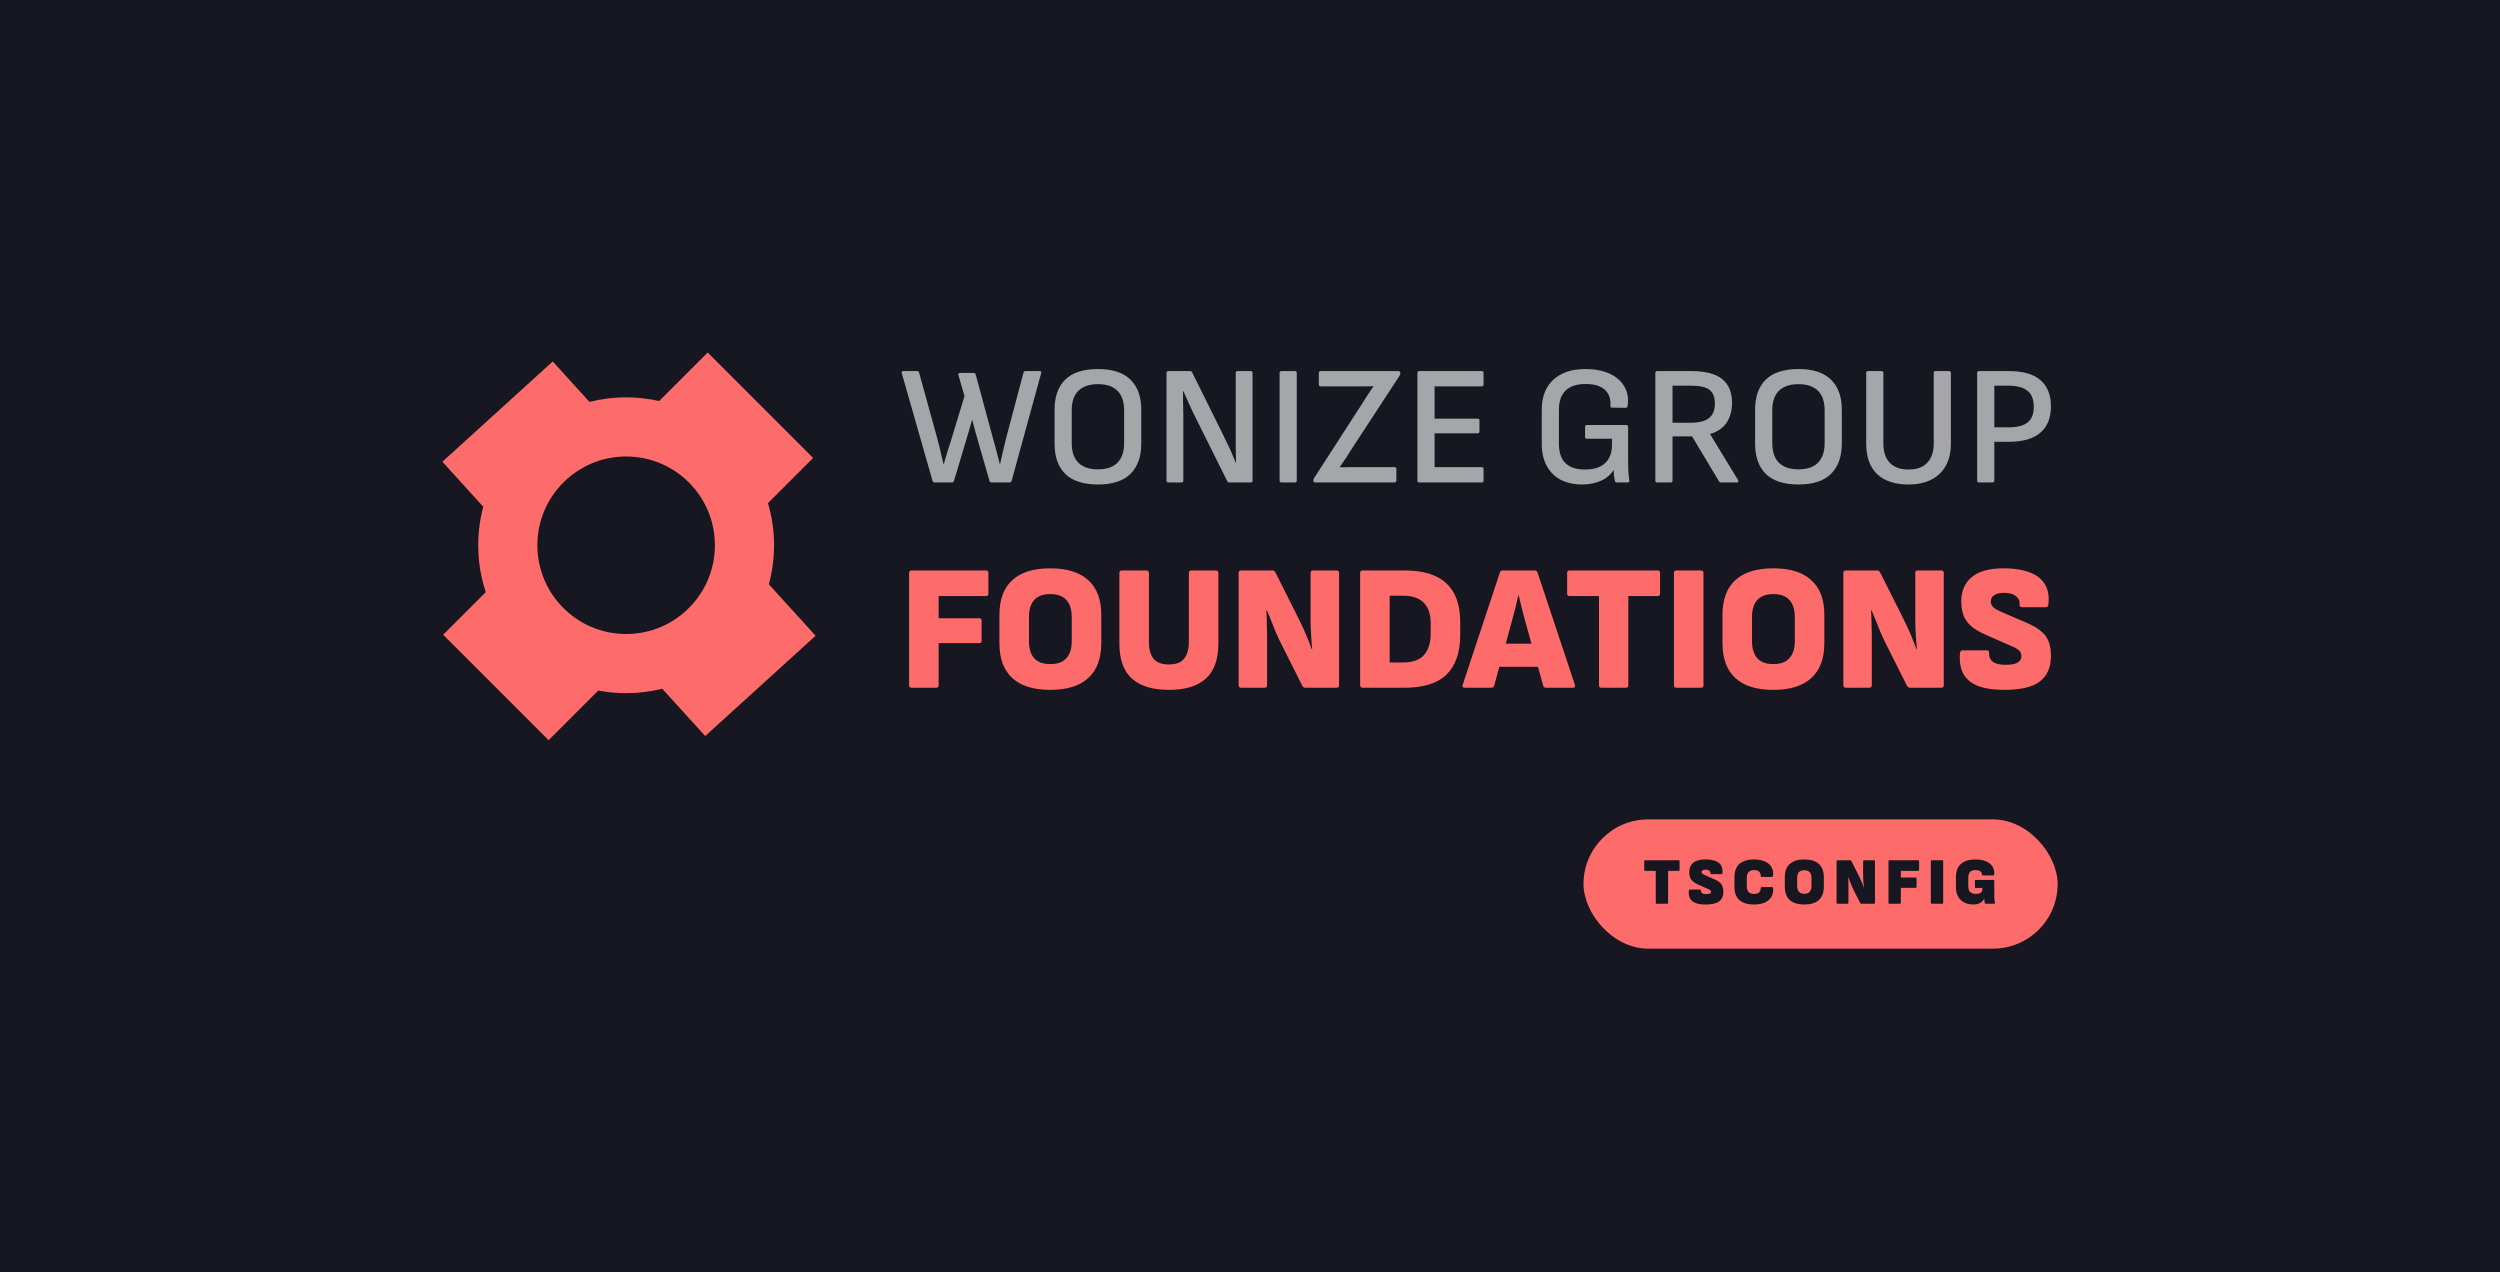 <svg width="3617" height="1841" viewBox="0 0 3617 1841" fill="none" xmlns="http://www.w3.org/2000/svg">
<rect width="3617" height="1841" transform="translate(-0.002)" fill="#161720"/>
<path fill-rule="evenodd" clip-rule="evenodd" d="M1111.09 727.894C1116.83 747.216 1119.9 767.68 1119.9 788.863C1119.9 808.42 1117.28 827.364 1112.37 845.363L1180 919.812L1020.3 1064.89L958.126 996.454C941.408 1000.65 923.91 1002.87 905.891 1002.87C892.103 1002.87 878.62 1001.57 865.558 999.079L793.714 1070.92L641.149 918.357L702.843 856.664C695.731 835.357 691.88 812.56 691.88 788.863C691.88 769.61 694.422 750.952 699.189 733.205L639.998 668.049L799.698 522.969L852.848 581.476C869.81 577.15 887.582 574.851 905.891 574.851C922.31 574.851 938.297 576.7 953.656 580.201L1023.86 510L1176.42 662.565L1111.09 727.894ZM777.474 788.863C777.474 859.785 834.969 917.279 905.891 917.279C976.814 917.279 1034.31 859.785 1034.31 788.863C1034.31 717.94 976.814 660.446 905.891 660.446C834.969 660.446 777.474 717.94 777.474 788.863Z" fill="#FE6B6B"/>
<path d="M1351.91 698C1350.43 698 1349.53 697.262 1349.2 695.786L1304.67 539.822C1304.18 537.854 1305 536.87 1307.13 536.87H1326.81C1328.45 536.87 1329.44 537.608 1329.77 539.084L1356.09 634.532C1357.24 638.468 1358.3 642.568 1359.29 646.832C1360.27 651.096 1361.25 655.36 1362.24 659.624C1363.22 663.724 1364.21 667.742 1365.19 671.678H1365.44C1367.08 665.938 1368.72 660.28 1370.36 654.704C1372.16 648.964 1373.96 643.306 1375.77 637.73L1395.45 573.032L1386.59 542.528C1386.26 541.708 1386.35 541.052 1386.84 540.56C1387.33 539.904 1387.99 539.576 1388.81 539.576H1408.73C1410.37 539.576 1411.36 540.396 1411.68 542.036L1438.01 639.206C1439.65 644.618 1441.12 650.03 1442.43 655.442C1443.75 660.854 1445.14 666.266 1446.62 671.678H1446.86C1447.68 667.906 1448.58 663.888 1449.57 659.624C1450.55 655.36 1451.54 651.096 1452.52 646.832C1453.5 642.568 1454.49 638.468 1455.47 634.532L1480.81 539.084C1481.14 537.608 1482.12 536.87 1483.76 536.87H1504.18C1506.31 536.87 1507.05 537.854 1506.39 539.822L1463.59 695.786C1463.26 697.262 1462.28 698 1460.64 698H1434.56C1432.92 698 1431.94 697.262 1431.61 695.786L1415.87 641.174C1414.23 635.598 1412.67 630.104 1411.19 624.692C1409.72 619.116 1408.24 613.54 1406.76 607.964H1406.27C1404.8 613.376 1403.24 618.788 1401.6 624.2C1400.12 629.612 1398.48 635.106 1396.68 640.682L1380.2 695.786C1379.87 696.606 1379.46 697.18 1378.97 697.508C1378.64 697.836 1378.06 698 1377.24 698H1351.91ZM1588.46 700.952C1567.47 700.952 1551.72 695.868 1541.23 685.7C1530.9 675.368 1525.73 660.772 1525.73 641.912V592.958C1525.73 573.934 1530.9 559.338 1541.23 549.17C1551.72 539.002 1567.47 533.918 1588.46 533.918C1609.45 533.918 1625.11 539.002 1635.45 549.17C1645.94 559.338 1651.19 573.934 1651.19 592.958V641.912C1651.19 660.772 1645.94 675.368 1635.45 685.7C1625.11 695.868 1609.45 700.952 1588.46 700.952ZM1588.46 679.058C1600.92 679.058 1610.35 675.86 1616.75 669.464C1623.15 662.904 1626.34 653.474 1626.34 641.174V593.696C1626.34 581.232 1623.15 571.802 1616.75 565.406C1610.35 559.01 1600.92 555.812 1588.46 555.812C1576.16 555.812 1566.73 559.01 1560.17 565.406C1553.77 571.802 1550.58 581.232 1550.58 593.696V641.174C1550.58 653.474 1553.77 662.904 1560.17 669.464C1566.73 675.86 1576.16 679.058 1588.46 679.058ZM1690.42 698C1688.62 698 1687.72 697.098 1687.72 695.294V539.576C1687.72 537.772 1688.62 536.87 1690.42 536.87H1721.67C1723.31 536.87 1724.37 537.526 1724.86 538.838L1768.16 626.168C1771.11 632.072 1773.74 637.484 1776.03 642.404C1778.49 647.324 1780.62 651.998 1782.43 656.426C1784.4 660.854 1786.2 665.118 1787.84 669.218H1788.33C1788.33 665.938 1788.25 662.412 1788.09 658.64C1788.09 654.868 1788 651.096 1787.84 647.324C1787.84 643.388 1787.84 639.616 1787.84 636.008C1787.84 632.236 1787.84 628.628 1787.84 625.184V539.576C1787.84 537.772 1788.66 536.87 1790.3 536.87H1809.49C1811.29 536.87 1812.19 537.772 1812.19 539.576V695.294C1812.19 697.098 1811.29 698 1809.49 698H1778.49C1777.02 698 1776.03 697.344 1775.54 696.032L1733.23 611.162C1730.6 605.914 1728.06 600.748 1725.6 595.664C1723.31 590.58 1721.01 585.578 1718.71 580.658C1716.42 575.574 1714.2 570.654 1712.07 565.898H1711.58C1711.58 569.998 1711.58 574.016 1711.58 577.952C1711.74 581.724 1711.83 585.578 1711.83 589.514C1711.99 593.286 1712.07 597.14 1712.07 601.076C1712.07 605.012 1712.07 609.03 1712.07 613.13V695.294C1712.07 697.098 1711.17 698 1709.37 698H1690.42ZM1854.02 698C1852.22 698 1851.32 697.098 1851.32 695.294V539.576C1851.32 537.772 1852.22 536.87 1854.02 536.87H1873.46C1875.26 536.87 1876.16 537.772 1876.16 539.576V695.294C1876.16 697.098 1875.26 698 1873.46 698H1854.02ZM1902.91 698C1901.11 698 1900.21 697.18 1900.21 695.54V694.802C1900.21 693.818 1900.62 692.67 1901.44 691.358L1971.3 583.118C1973.93 579.018 1976.47 575 1978.93 571.064C1981.55 567.128 1984.26 563.11 1987.05 559.01V558.764C1982.45 558.928 1977.78 559.01 1973.02 559.01C1968.43 559.01 1963.76 559.01 1959 559.01H1910.79C1908.98 559.01 1908.08 558.108 1908.08 556.304V539.576C1908.08 537.772 1908.98 536.87 1910.79 536.87H2023.21C2025.01 536.87 2025.91 537.69 2025.91 539.33V540.068C2025.91 540.724 2025.83 541.38 2025.67 542.036C2025.5 542.528 2025.26 543.02 2024.93 543.512L1955.8 649.292C1952.85 653.884 1949.98 658.394 1947.19 662.822C1944.41 667.086 1941.45 671.432 1938.34 675.86V676.106C1943.59 675.942 1948.83 675.86 1954.08 675.86C1959.33 675.86 1964.58 675.86 1969.83 675.86H2017.55C2019.35 675.86 2020.26 676.762 2020.26 678.566V695.294C2020.26 697.098 2019.35 698 2017.55 698H1902.91ZM2053.42 698C2051.61 698 2050.71 697.098 2050.71 695.294V539.576C2050.71 537.772 2051.61 536.87 2053.42 536.87H2143.95C2145.59 536.87 2146.41 537.772 2146.41 539.576V556.304C2146.41 558.108 2145.59 559.01 2143.95 559.01H2075.56V605.75H2138.04C2139.68 605.75 2140.5 606.57 2140.5 608.21V624.2C2140.5 626.004 2139.68 626.906 2138.04 626.906H2075.56V675.86H2143.95C2145.59 675.86 2146.41 676.762 2146.41 678.566V695.294C2146.41 697.098 2145.59 698 2143.95 698H2053.42ZM2289.13 700.952C2276.99 700.952 2266.58 698.656 2257.88 694.064C2249.19 689.472 2242.47 682.748 2237.71 673.892C2232.96 665.036 2230.58 654.376 2230.58 641.912V592.958C2230.58 574.262 2236.15 559.748 2247.31 549.416C2258.62 539.084 2274.12 533.918 2293.8 533.918C2307.41 533.918 2319.06 536.132 2328.73 540.56C2338.41 544.988 2345.54 551.22 2350.13 559.256C2354.89 567.292 2356.45 576.64 2354.81 587.3C2354.64 589.104 2353.74 590.006 2352.1 590.006L2332.42 589.76C2330.62 589.76 2329.8 588.858 2329.96 587.054C2330.45 580.33 2329.39 574.672 2326.76 570.08C2324.14 565.324 2320.12 561.716 2314.71 559.256C2309.46 556.796 2302.66 555.566 2294.29 555.566C2281.5 555.566 2271.82 558.682 2265.26 564.914C2258.7 571.146 2255.42 580.576 2255.42 593.204V641.666C2255.42 654.294 2258.54 663.724 2264.77 669.956C2271.17 676.188 2280.68 679.304 2293.31 679.304C2305.94 679.304 2315.53 676.27 2322.09 670.202C2328.81 663.97 2332.18 655.114 2332.18 643.634V634.778H2296.01C2294.21 634.778 2293.31 633.958 2293.31 632.318V617.558C2293.31 615.754 2294.21 614.852 2296.01 614.852H2352.84C2353.66 614.852 2354.32 615.098 2354.81 615.59C2355.3 616.082 2355.55 616.738 2355.55 617.558V664.544C2355.55 669.792 2355.63 675.04 2355.79 680.288C2356.12 685.372 2356.61 690.292 2357.27 695.048C2357.6 696.032 2357.51 696.77 2357.02 697.262C2356.53 697.754 2355.87 698 2355.05 698H2339.06C2338.41 698 2337.83 697.836 2337.34 697.508C2336.85 697.18 2336.52 696.606 2336.36 695.786C2335.87 693.654 2335.46 691.276 2335.13 688.652C2334.96 686.028 2334.8 683.24 2334.64 680.288H2334.39C2331.44 684.88 2327.67 688.734 2323.07 691.85C2318.65 694.802 2313.56 697.016 2307.82 698.492C2302.08 700.132 2295.85 700.952 2289.13 700.952ZM2397.67 698C2395.87 698 2394.97 697.098 2394.97 695.294V539.576C2394.97 537.772 2395.87 536.87 2397.67 536.87H2446.87C2467.21 536.87 2482.13 540.724 2491.65 548.432C2501.16 556.14 2505.91 567.538 2505.91 582.626C2505.91 594.27 2503.21 604.028 2497.8 611.9C2492.38 619.608 2484.51 624.938 2474.18 627.89V628.136L2514.77 694.802C2515.26 695.622 2515.34 696.36 2515.02 697.016C2514.69 697.672 2513.95 698 2512.8 698H2490.17C2488.69 698 2487.63 697.426 2486.97 696.278L2448.1 631.334H2419.81V695.294C2419.81 697.098 2418.91 698 2417.11 698H2397.67ZM2419.81 611.654H2445.15C2457.78 611.654 2466.88 609.44 2472.46 605.012C2478.2 600.584 2481.07 593.532 2481.07 583.856C2481.07 574.508 2478.44 567.866 2473.2 563.93C2467.95 559.994 2459.09 558.026 2446.63 558.026H2419.81V611.654ZM2602.01 700.952C2581.02 700.952 2565.27 695.868 2554.78 685.7C2544.45 675.368 2539.28 660.772 2539.28 641.912V592.958C2539.28 573.934 2544.45 559.338 2554.78 549.17C2565.27 539.002 2581.02 533.918 2602.01 533.918C2623 533.918 2638.66 539.002 2649 549.17C2659.49 559.338 2664.74 573.934 2664.74 592.958V641.912C2664.74 660.772 2659.49 675.368 2649 685.7C2638.66 695.868 2623 700.952 2602.01 700.952ZM2602.01 679.058C2614.47 679.058 2623.9 675.86 2630.3 669.464C2636.7 662.904 2639.89 653.474 2639.89 641.174V593.696C2639.89 581.232 2636.7 571.802 2630.3 565.406C2623.9 559.01 2614.47 555.812 2602.01 555.812C2589.71 555.812 2580.28 559.01 2573.72 565.406C2567.32 571.802 2564.13 581.232 2564.13 593.696V641.174C2564.13 653.474 2567.32 662.904 2573.72 669.464C2580.28 675.86 2589.71 679.058 2602.01 679.058ZM2761.29 700.952C2741.61 700.952 2726.44 695.95 2715.78 685.946C2705.28 675.778 2700.04 661.018 2700.04 641.666V539.576C2700.04 537.772 2700.94 536.87 2702.74 536.87H2722.18C2723 536.87 2723.65 537.116 2724.14 537.608C2724.64 537.936 2724.88 538.592 2724.88 539.576V641.666C2724.88 653.638 2727.92 662.904 2733.98 669.464C2740.22 676.024 2749.32 679.304 2761.29 679.304C2773.26 679.304 2782.28 676.024 2788.35 669.464C2794.58 662.904 2797.7 653.638 2797.7 641.666V539.576C2797.7 537.772 2798.52 536.87 2800.16 536.87H2819.84C2821.64 536.87 2822.54 537.772 2822.54 539.576V641.912C2822.54 660.608 2817.13 675.122 2806.31 685.454C2795.48 695.786 2780.48 700.952 2761.29 700.952ZM2863.25 698C2861.44 698 2860.54 697.098 2860.54 695.294V539.576C2860.54 537.772 2861.44 536.87 2863.25 536.87H2906.3C2926.8 536.87 2942.05 541.216 2952.05 549.908C2962.22 558.6 2967.31 571.31 2967.31 588.038C2967.31 604.766 2962.14 617.476 2951.81 626.168C2941.64 634.86 2926.47 639.206 2906.3 639.206H2885.39V695.294C2885.39 697.098 2884.49 698 2882.68 698H2863.25ZM2885.39 618.296H2905.81C2918.43 618.296 2927.7 615.918 2933.6 611.162C2939.51 606.406 2942.46 598.944 2942.46 588.776C2942.46 577.952 2939.43 570.162 2933.36 565.406C2927.45 560.486 2918.19 558.026 2905.56 558.026H2885.39V618.296Z" fill="#A5A6A9"/>
<path d="M1318.91 995C1316.49 995 1315.28 993.791 1315.28 991.374V828.981C1315.28 826.564 1316.49 825.355 1318.91 825.355H1426.65C1428.89 825.355 1430.02 826.564 1430.02 828.981V858.766C1430.02 861.183 1428.89 862.392 1426.65 862.392H1358.02V894.508H1416.81C1419.05 894.508 1420.18 895.717 1420.18 898.134V927.142C1420.18 929.387 1419.05 930.509 1416.81 930.509H1358.02V991.374C1358.02 993.791 1356.89 995 1354.65 995H1318.91ZM1519.53 998.108C1495.35 998.108 1477.05 992.41 1464.62 981.014C1452.19 969.618 1445.97 952.783 1445.97 930.509V889.846C1445.97 867.399 1452.19 850.564 1464.62 839.341C1477.05 827.945 1495.35 822.247 1519.53 822.247C1543.7 822.247 1562 827.945 1574.44 839.341C1587.04 850.564 1593.34 867.399 1593.34 889.846V930.509C1593.34 952.783 1587.04 969.618 1574.44 981.014C1562 992.41 1543.7 998.108 1519.53 998.108ZM1519.53 960.812C1530.06 960.812 1537.83 957.963 1542.84 952.265C1548.02 946.567 1550.61 938.365 1550.61 927.66V892.695C1550.61 881.99 1548.02 873.788 1542.84 868.09C1537.83 862.392 1530.06 859.543 1519.53 859.543C1509.17 859.543 1501.4 862.392 1496.22 868.09C1491.21 873.788 1488.71 881.99 1488.71 892.695V927.66C1488.71 938.365 1491.21 946.567 1496.22 952.265C1501.4 957.963 1509.17 960.812 1519.53 960.812ZM1691.27 998.108C1667.61 998.108 1649.74 992.669 1637.65 981.791C1625.57 970.913 1619.52 953.992 1619.52 931.027V828.981C1619.52 826.564 1620.73 825.355 1623.15 825.355H1658.89C1659.76 825.355 1660.53 825.7 1661.22 826.391C1661.91 826.909 1662.26 827.772 1662.26 828.981V928.955C1662.26 939.142 1664.42 947.085 1668.73 952.783C1673.22 958.481 1680.73 961.33 1691.27 961.33C1701.63 961.33 1708.97 958.481 1713.28 952.783C1717.77 947.085 1720.02 939.142 1720.02 928.955V828.981C1720.02 826.564 1721.22 825.355 1723.64 825.355H1759.13C1761.54 825.355 1762.75 826.564 1762.75 828.981V931.027C1762.75 953.819 1756.71 970.74 1744.62 981.791C1732.53 992.669 1714.75 998.108 1691.27 998.108ZM1795.68 995C1793.26 995 1792.05 993.791 1792.05 991.374V828.981C1792.05 826.564 1793.26 825.355 1795.68 825.355H1841C1842.9 825.355 1844.28 826.218 1845.15 827.945L1877.78 892.954C1880.2 897.789 1882.7 902.969 1885.29 908.494C1887.88 914.019 1890.21 919.458 1892.29 924.811C1894.53 930.164 1896.34 934.912 1897.72 939.056H1898.5C1898.16 935.775 1897.81 932.063 1897.47 927.919C1897.29 923.775 1897.03 919.545 1896.69 915.228C1896.52 910.911 1896.34 906.681 1896.17 902.537C1896.17 898.393 1896.17 894.681 1896.17 891.4V828.981C1896.17 826.564 1897.29 825.355 1899.54 825.355H1933.73C1936.14 825.355 1937.35 826.564 1937.35 828.981V991.374C1937.35 993.791 1936.14 995 1933.73 995H1888.4C1886.67 995 1885.29 994.137 1884.26 992.41L1853.18 930.509C1850.76 925.847 1848.34 920.667 1845.92 914.969C1843.68 909.271 1841.44 903.659 1839.19 898.134C1836.95 892.436 1834.87 887.429 1832.97 883.112H1832.2C1832.37 886.738 1832.54 890.623 1832.72 894.767C1832.89 898.911 1832.97 903.228 1832.97 907.717C1833.15 912.034 1833.23 916.264 1833.23 920.408C1833.23 924.552 1833.23 928.523 1833.23 932.322V991.374C1833.23 993.791 1832.02 995 1829.61 995H1795.68ZM1971.46 995C1969.05 995 1967.84 993.791 1967.84 991.374V828.981C1967.84 826.564 1969.05 825.355 1971.46 825.355H2032.33C2059.61 825.355 2079.81 831.657 2092.94 844.262C2106.06 856.694 2112.62 875.169 2112.62 899.688V918.595C2112.62 943.804 2106.06 962.884 2092.94 975.834C2079.81 988.611 2059.61 995 2032.33 995H1971.46ZM2010.57 958.481H2029.48C2043.47 958.481 2053.65 954.941 2060.04 947.862C2066.6 940.61 2069.88 930.336 2069.88 917.041V901.242C2069.88 888.637 2066.6 878.968 2060.04 872.234C2053.65 865.327 2043.47 861.874 2029.48 861.874H2010.57V958.481ZM2119.03 995C2116.27 995 2115.32 993.619 2116.18 990.856L2170.06 828.204C2170.75 826.305 2172.13 825.355 2174.2 825.355H2220.3C2222.37 825.355 2223.76 826.305 2224.45 828.204L2278.58 990.856C2278.92 992.065 2278.84 993.101 2278.32 993.964C2277.97 994.655 2277.11 995 2275.73 995H2236.88C2234.63 995 2233.25 994.05 2232.73 992.151L2206.58 898.393C2204.85 892.177 2203.21 885.961 2201.65 879.745C2200.1 873.529 2198.63 867.399 2197.25 861.356H2196.73C2195.35 867.572 2193.88 873.788 2192.33 880.004C2190.78 886.22 2189.14 892.436 2187.41 898.652L2161.77 991.892C2161.25 993.964 2159.87 995 2157.62 995H2119.03ZM2163.06 964.697L2169.8 931.286H2223.41L2230.4 964.697H2163.06ZM2316.79 995C2314.54 995 2313.42 993.791 2313.42 991.374V862.392H2270.94C2268.53 862.392 2267.32 861.183 2267.32 858.766V828.981C2267.32 826.564 2268.53 825.355 2270.94 825.355H2398.37C2400.62 825.355 2401.74 826.564 2401.74 828.981V858.766C2401.74 861.183 2400.62 862.392 2398.37 862.392H2355.9V991.374C2355.9 993.791 2354.69 995 2352.27 995H2316.79ZM2425.47 995C2423.06 995 2421.85 993.791 2421.85 991.374V828.981C2421.85 826.564 2423.06 825.355 2425.47 825.355H2460.96C2463.37 825.355 2464.58 826.564 2464.58 828.981V991.374C2464.58 993.791 2463.37 995 2460.96 995H2425.47ZM2565.65 998.108C2541.47 998.108 2523.17 992.41 2510.74 981.014C2498.31 969.618 2492.09 952.783 2492.09 930.509V889.846C2492.09 867.399 2498.31 850.564 2510.74 839.341C2523.17 827.945 2541.47 822.247 2565.65 822.247C2589.82 822.247 2608.12 827.945 2620.55 839.341C2633.16 850.564 2639.46 867.399 2639.46 889.846V930.509C2639.46 952.783 2633.16 969.618 2620.55 981.014C2608.12 992.41 2589.82 998.108 2565.65 998.108ZM2565.65 960.812C2576.18 960.812 2583.95 957.963 2588.96 952.265C2594.14 946.567 2596.73 938.365 2596.73 927.66V892.695C2596.73 881.99 2594.14 873.788 2588.96 868.09C2583.95 862.392 2576.18 859.543 2565.65 859.543C2555.29 859.543 2547.52 862.392 2542.34 868.09C2537.33 873.788 2534.82 881.99 2534.82 892.695V927.66C2534.82 938.365 2537.33 946.567 2542.34 952.265C2547.52 957.963 2555.29 960.812 2565.65 960.812ZM2670.56 995C2668.14 995 2666.94 993.791 2666.94 991.374V828.981C2666.94 826.564 2668.14 825.355 2670.56 825.355H2715.89C2717.79 825.355 2719.17 826.218 2720.03 827.945L2752.67 892.954C2755.08 897.789 2757.59 902.969 2760.18 908.494C2762.77 914.019 2765.1 919.458 2767.17 924.811C2769.41 930.164 2771.23 934.912 2772.61 939.056H2773.39C2773.04 935.775 2772.69 932.063 2772.35 927.919C2772.18 923.775 2771.92 919.545 2771.57 915.228C2771.4 910.911 2771.23 906.681 2771.05 902.537C2771.05 898.393 2771.05 894.681 2771.05 891.4V828.981C2771.05 826.564 2772.18 825.355 2774.42 825.355H2808.61C2811.03 825.355 2812.24 826.564 2812.24 828.981V991.374C2812.24 993.791 2811.03 995 2808.61 995H2763.28C2761.56 995 2760.18 994.137 2759.14 992.41L2728.06 930.509C2725.64 925.847 2723.23 920.667 2720.81 914.969C2718.56 909.271 2716.32 903.659 2714.07 898.134C2711.83 892.436 2709.76 887.429 2707.86 883.112H2707.08C2707.25 886.738 2707.43 890.623 2707.6 894.767C2707.77 898.911 2707.86 903.228 2707.86 907.717C2708.03 912.034 2708.12 916.264 2708.12 920.408C2708.12 924.552 2708.12 928.523 2708.12 932.322V991.374C2708.12 993.791 2706.91 995 2704.49 995H2670.56ZM2899.96 998.108C2884.42 998.108 2871.64 996.209 2861.63 992.41C2851.79 988.439 2844.71 982.482 2840.39 974.539C2836.25 966.596 2834.69 956.668 2835.73 944.754C2836.07 942.164 2837.37 940.869 2839.61 940.869H2874.32C2876.74 940.869 2877.86 941.991 2877.69 944.236C2877.51 949.934 2879.33 954.337 2883.13 957.445C2887.1 960.38 2893.14 961.848 2901.26 961.848C2909.37 961.848 2915.24 960.812 2918.87 958.74C2922.67 956.668 2924.57 953.387 2924.57 948.898C2924.57 946.999 2924.13 945.272 2923.27 943.718C2922.41 941.991 2920.85 940.437 2918.61 939.056C2916.36 937.502 2913.26 935.948 2909.29 934.394L2872.25 918.077C2863.27 914.106 2856.28 909.875 2851.27 905.386C2846.26 900.724 2842.72 895.544 2840.65 889.846C2838.58 883.975 2837.54 877.241 2837.54 869.644C2837.72 854.622 2842.9 842.967 2853.08 834.679C2863.27 826.391 2878.55 822.247 2898.93 822.247C2914.12 822.247 2926.72 824.233 2936.74 828.204C2946.75 832.003 2954.01 837.701 2958.5 845.298C2963.16 852.723 2964.88 862.306 2963.68 874.047C2963.5 876.982 2962.29 878.45 2960.05 878.45H2925.34C2924.13 878.45 2923.19 878.105 2922.49 877.414C2921.98 876.551 2921.8 875.428 2921.98 874.047C2922.32 869.385 2920.51 865.5 2916.54 862.392C2912.74 859.284 2907.21 857.73 2899.96 857.73C2893.4 857.73 2888.48 858.852 2885.2 861.097C2881.92 863.169 2880.28 866.277 2880.28 870.421C2880.28 872.493 2880.8 874.392 2881.83 876.119C2882.87 877.673 2884.51 879.227 2886.75 880.781C2889 882.162 2892.02 883.716 2895.82 885.443L2932.6 901.242C2941.4 905.041 2948.39 909.185 2953.57 913.674C2958.75 918.163 2962.38 923.43 2964.45 929.473C2966.52 935.344 2967.47 942.164 2967.3 949.934C2967.13 965.819 2961.78 977.82 2951.24 985.935C2940.71 994.05 2923.62 998.108 2899.96 998.108Z" fill="#FE6B6B"/>
<rect x="2291" y="1185.5" width="686" height="187" rx="93.5" fill="#FE6B6B"/>
<path d="M2396.9 1307.5C2396.01 1307.5 2395.56 1307.02 2395.56 1306.06V1259.98H2380.29C2379.33 1259.98 2378.85 1259.53 2378.85 1258.64V1246.06C2378.85 1245.1 2379.33 1244.62 2380.29 1244.62H2428.68C2429.57 1244.62 2430.02 1245.1 2430.02 1246.06V1258.64C2430.02 1259.53 2429.57 1259.98 2428.68 1259.98H2413.41V1306.06C2413.41 1307.02 2412.93 1307.5 2411.97 1307.5H2396.9ZM2467.8 1308.65C2461.85 1308.65 2456.99 1307.95 2453.21 1306.54C2449.44 1305.07 2446.75 1302.86 2445.15 1299.92C2443.55 1296.91 2442.97 1293.07 2443.42 1288.4C2443.55 1287.44 2444.06 1286.96 2444.96 1286.96H2459.55C2460.51 1286.96 2460.96 1287.37 2460.89 1288.2C2460.76 1289.8 2461.31 1291.12 2462.52 1292.14C2463.74 1293.1 2465.63 1293.58 2468.19 1293.58C2470.81 1293.58 2472.67 1293.32 2473.76 1292.81C2474.91 1292.24 2475.48 1291.34 2475.48 1290.12C2475.48 1289.61 2475.32 1289.13 2475 1288.68C2474.75 1288.24 2474.27 1287.79 2473.56 1287.34C2472.86 1286.89 2471.87 1286.41 2470.59 1285.9L2456.96 1279.85C2453.56 1278.32 2450.91 1276.68 2448.99 1274.96C2447.13 1273.23 2445.82 1271.28 2445.05 1269.1C2444.35 1266.86 2444 1264.27 2444 1261.32C2444.06 1255.69 2446.01 1251.31 2449.85 1248.17C2453.69 1245.04 2459.52 1243.47 2467.32 1243.47C2473.21 1243.47 2478.04 1244.2 2481.82 1245.68C2485.66 1247.08 2488.41 1249.23 2490.08 1252.11C2491.8 1254.99 2492.44 1258.67 2492 1263.15C2491.93 1264.17 2491.45 1264.68 2490.56 1264.68H2475.87C2475.42 1264.68 2475.07 1264.56 2474.81 1264.3C2474.56 1263.98 2474.46 1263.6 2474.52 1263.15C2474.65 1261.8 2474.11 1260.65 2472.89 1259.69C2471.74 1258.67 2470.04 1258.16 2467.8 1258.16C2465.82 1258.16 2464.32 1258.48 2463.29 1259.12C2462.33 1259.76 2461.85 1260.68 2461.85 1261.9C2461.85 1262.41 2462.01 1262.92 2462.33 1263.44C2462.65 1263.88 2463.16 1264.33 2463.87 1264.78C2464.57 1265.23 2465.53 1265.71 2466.75 1266.22L2480.28 1272.08C2483.68 1273.55 2486.33 1275.15 2488.25 1276.88C2490.17 1278.6 2491.52 1280.59 2492.28 1282.83C2493.05 1285.07 2493.4 1287.66 2493.34 1290.6C2493.28 1296.62 2491.23 1301.13 2487.2 1304.14C2483.23 1307.15 2476.76 1308.65 2467.8 1308.65ZM2537.33 1308.65C2528.62 1308.65 2521.78 1306.57 2516.78 1302.41C2511.86 1298.25 2509.39 1291.72 2509.39 1282.83V1269.58C2509.39 1260.49 2511.86 1253.87 2516.78 1249.71C2521.78 1245.55 2528.62 1243.47 2537.33 1243.47C2543.86 1243.47 2549.3 1244.46 2553.65 1246.44C2558 1248.43 2561.17 1251.21 2563.15 1254.8C2565.2 1258.38 2565.9 1262.57 2565.26 1267.37C2565.2 1267.76 2565.04 1268.08 2564.78 1268.33C2564.59 1268.59 2564.27 1268.72 2563.82 1268.72H2548.75C2547.86 1268.72 2547.41 1268.2 2547.41 1267.18C2547.41 1264.75 2546.67 1262.76 2545.2 1261.23C2543.73 1259.63 2541.2 1258.83 2537.62 1258.83C2534.42 1258.83 2531.89 1259.72 2530.03 1261.52C2528.18 1263.24 2527.25 1266.16 2527.25 1270.25V1281.87C2527.25 1285.96 2528.18 1288.91 2530.03 1290.7C2531.89 1292.43 2534.42 1293.29 2537.62 1293.29C2541.46 1293.29 2544.05 1292.46 2545.39 1290.8C2546.74 1289.07 2547.41 1287.12 2547.41 1284.94C2547.41 1283.92 2547.86 1283.4 2548.75 1283.4H2563.82C2564.66 1283.4 2565.14 1283.85 2565.26 1284.75C2565.78 1289.61 2565.01 1293.84 2562.96 1297.42C2560.91 1301 2557.71 1303.79 2553.36 1305.77C2549.07 1307.69 2543.73 1308.65 2537.33 1308.65ZM2610.5 1308.65C2601.28 1308.65 2594.27 1306.51 2589.47 1302.22C2584.67 1297.87 2582.27 1291.44 2582.27 1282.92V1269.2C2582.27 1260.62 2584.67 1254.19 2589.47 1249.9C2594.27 1245.61 2601.28 1243.47 2610.5 1243.47C2619.71 1243.47 2626.72 1245.61 2631.52 1249.9C2636.32 1254.19 2638.72 1260.62 2638.72 1269.2V1282.92C2638.72 1291.44 2636.32 1297.87 2631.52 1302.22C2626.72 1306.51 2619.71 1308.65 2610.5 1308.65ZM2610.5 1293.1C2614.08 1293.1 2616.71 1292.11 2618.37 1290.12C2620.03 1288.14 2620.87 1285.29 2620.87 1281.58V1270.54C2620.87 1266.83 2620.03 1263.98 2618.37 1262C2616.71 1260.01 2614.08 1259.02 2610.5 1259.02C2606.98 1259.02 2604.35 1260.01 2602.63 1262C2600.96 1263.98 2600.13 1266.83 2600.13 1270.54V1281.58C2600.13 1285.29 2600.96 1288.14 2602.63 1290.12C2604.35 1292.11 2606.98 1293.1 2610.5 1293.1ZM2658.59 1307.5C2657.63 1307.5 2657.15 1307.02 2657.15 1306.06V1246.06C2657.15 1245.1 2657.63 1244.62 2658.59 1244.62H2676.93C2677.63 1244.62 2678.17 1244.97 2678.56 1245.68L2689.02 1266.41C2689.85 1268.08 2690.75 1269.96 2691.71 1272.08C2692.67 1274.12 2693.57 1276.17 2694.4 1278.22C2695.23 1280.27 2695.87 1282.06 2696.32 1283.6H2696.7C2696.51 1282.38 2696.35 1281 2696.22 1279.47C2696.09 1277.93 2695.97 1276.33 2695.84 1274.67C2695.77 1273 2695.71 1271.4 2695.65 1269.87C2695.58 1268.33 2695.55 1266.96 2695.55 1265.74V1246.06C2695.55 1245.1 2696 1244.62 2696.89 1244.62H2711.39C2712.29 1244.62 2712.73 1245.1 2712.73 1246.06V1306.06C2712.73 1307.02 2712.29 1307.5 2711.39 1307.5H2692.96C2692.25 1307.5 2691.71 1307.15 2691.33 1306.44L2681.44 1286.96C2680.61 1285.29 2679.74 1283.4 2678.85 1281.29C2678.01 1279.12 2677.18 1276.97 2676.35 1274.86C2675.58 1272.75 2674.88 1270.92 2674.24 1269.39H2673.85C2673.98 1270.6 2674.08 1272.01 2674.14 1273.61C2674.21 1275.15 2674.24 1276.75 2674.24 1278.41C2674.3 1280.08 2674.33 1281.71 2674.33 1283.31C2674.33 1284.84 2674.33 1286.25 2674.33 1287.53V1306.06C2674.33 1307.02 2673.85 1307.5 2672.89 1307.5H2658.59ZM2733.72 1307.5C2732.76 1307.5 2732.28 1307.02 2732.28 1306.06V1246.06C2732.28 1245.1 2732.76 1244.62 2733.72 1244.62H2775.19C2776.09 1244.62 2776.54 1245.1 2776.54 1246.06V1258.64C2776.54 1259.53 2776.09 1259.98 2775.19 1259.98H2750.14V1269.58H2771.55C2772.44 1269.58 2772.89 1270.06 2772.89 1271.02V1283.21C2772.89 1284.11 2772.44 1284.56 2771.55 1284.56H2750.14V1306.06C2750.14 1307.02 2749.69 1307.5 2748.79 1307.5H2733.72ZM2794.98 1307.5C2794.02 1307.5 2793.54 1307.02 2793.54 1306.06V1246.06C2793.54 1245.1 2794.02 1244.62 2794.98 1244.62H2809.95C2810.91 1244.62 2811.39 1245.1 2811.39 1246.06V1306.06C2811.39 1307.02 2810.91 1307.5 2809.95 1307.5H2794.98ZM2855.17 1308.65C2850.37 1308.65 2846.05 1307.72 2842.21 1305.87C2838.37 1304.01 2835.33 1301.2 2833.09 1297.42C2830.92 1293.58 2829.83 1288.72 2829.83 1282.83V1269.29C2829.83 1260.46 2832.29 1253.96 2837.22 1249.8C2842.21 1245.58 2849.06 1243.47 2857.77 1243.47C2864.42 1243.47 2869.86 1244.46 2874.09 1246.44C2878.31 1248.43 2881.32 1251.08 2883.11 1254.41C2884.97 1257.68 2885.67 1261.29 2885.22 1265.26C2885.09 1266.16 2884.61 1266.6 2883.78 1266.6L2868.71 1266.51C2867.88 1266.51 2867.46 1266 2867.46 1264.97C2867.46 1263.82 2867.14 1262.8 2866.5 1261.9C2865.93 1260.94 2864.93 1260.2 2863.53 1259.69C2862.18 1259.12 2860.36 1258.83 2858.05 1258.83C2854.66 1258.83 2852.07 1259.72 2850.28 1261.52C2848.55 1263.24 2847.69 1266.16 2847.69 1270.25V1281.87C2847.69 1285.96 2848.65 1288.91 2850.57 1290.7C2852.49 1292.43 2855.24 1293.29 2858.82 1293.29C2861.83 1293.29 2864.1 1292.75 2865.64 1291.66C2867.24 1290.51 2868.04 1288.84 2868.04 1286.67V1284.65H2858.73C2857.77 1284.65 2857.29 1284.17 2857.29 1283.21V1274.57C2857.29 1273.61 2857.77 1273.13 2858.73 1273.13H2883.97C2884.36 1273.13 2884.68 1273.26 2884.93 1273.52C2885.19 1273.77 2885.32 1274.12 2885.32 1274.57V1289.84C2885.32 1292.27 2885.35 1295.02 2885.41 1298.09C2885.54 1301.1 2885.83 1303.72 2886.28 1305.96C2886.41 1306.41 2886.31 1306.8 2885.99 1307.12C2885.73 1307.37 2885.38 1307.5 2884.93 1307.5H2872.93C2872.55 1307.5 2872.23 1307.4 2871.97 1307.21C2871.78 1306.96 2871.62 1306.6 2871.49 1306.16C2871.3 1305.45 2871.17 1304.52 2871.11 1303.37C2871.11 1302.16 2871.05 1301.13 2870.92 1300.3H2870.73C2869.89 1301.77 2868.81 1303.15 2867.46 1304.43C2866.18 1305.71 2864.55 1306.73 2862.57 1307.5C2860.58 1308.27 2858.12 1308.65 2855.17 1308.65Z" fill="#161720"/>
</svg>
